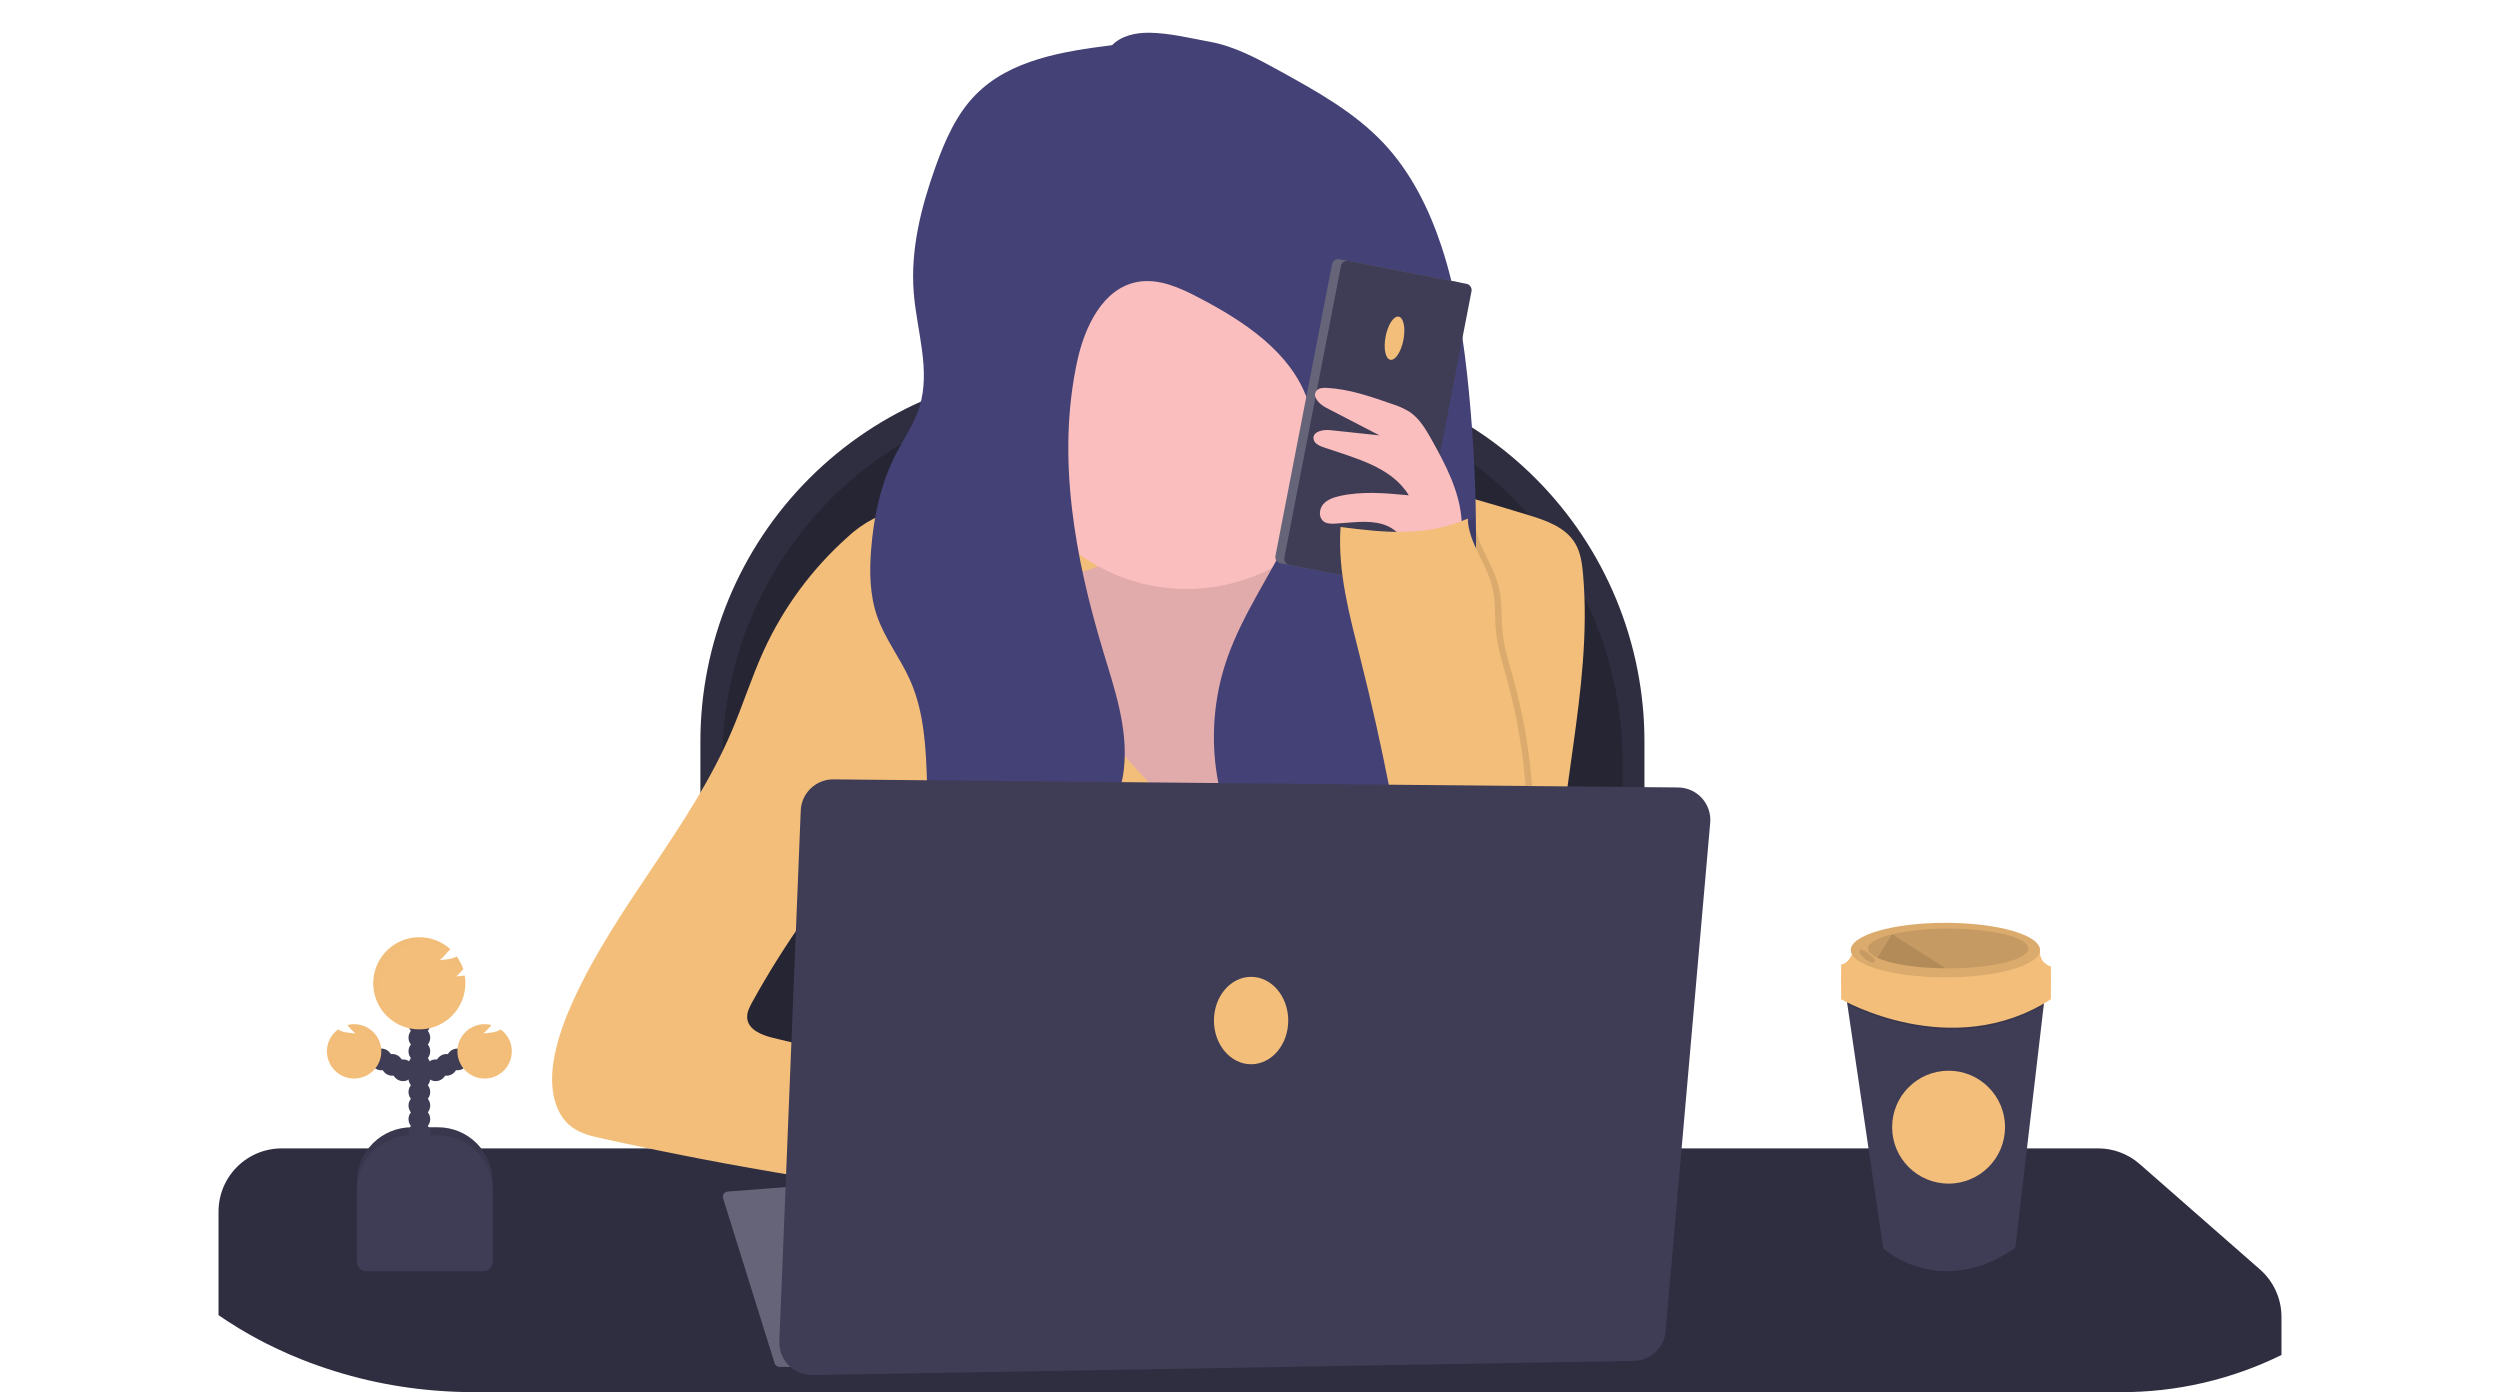 
<svg width="1144" height="637" viewBox="0 0 1144 637" fill="none" xmlns="http://www.w3.org/2000/svg">
<g clip-path="url(#clip0)">
<path d="M490.78 169H582.21C604.572 168.999 626.716 173.402 647.376 181.959C668.037 190.516 686.81 203.058 702.623 218.87C718.436 234.682 730.979 253.454 739.537 274.114C748.095 294.774 752.5 316.918 752.5 339.28V570H320.5V339.28C320.5 294.119 338.44 250.808 370.374 218.874C402.308 186.94 445.619 169 490.78 169V169Z" fill="#2F2E41"/>
<path opacity="0.2" d="M500.78 178.28H572.21C594.572 178.279 616.716 182.682 637.376 191.239C658.037 199.796 676.81 212.338 692.623 228.15C708.436 243.962 720.979 262.734 729.537 283.394C738.095 304.054 742.5 326.198 742.5 348.56V560.71H330.5V348.56C330.5 303.399 348.44 260.088 380.374 228.154C412.308 196.22 455.619 178.28 500.78 178.28V178.28Z" fill="black"/>
<path d="M1044 602.59V620.05C1021.05 631.333 995.809 637.151 970.24 637.05H217.17C211.17 637.05 205.223 636.81 199.33 636.33C178.387 634.68 157.807 629.915 138.27 622.19C134.457 620.683 130.717 619.063 127.05 617.33C125.303 616.51 123.573 615.667 121.86 614.8C120.79 614.26 119.72 613.7 118.66 613.14C112.229 609.726 105.999 605.947 100 601.82V554.4C100 546.735 103.045 539.384 108.465 533.965C113.884 528.545 121.235 525.5 128.9 525.5H960.13C967.122 525.513 973.873 528.06 979.13 532.67L1034.13 580.87C1037.23 583.578 1039.71 586.917 1041.41 590.663C1043.12 594.409 1044 598.475 1044 602.59V602.59Z" fill="#2F2E41"/>
<path d="M482.67 225.81C460.863 227.25 439.14 229.583 417.5 232.81C411.35 233.73 405.11 234.75 399.5 237.47C395.141 239.753 391.122 242.634 387.56 246.03C371.496 260.421 358.562 277.961 349.56 297.56C343.99 309.71 339.99 322.56 334.74 334.81C316.05 378.56 282.15 414.34 262.42 457.63C258.15 467 254.55 476.78 253.12 486.97C251.64 497.51 253.32 509.81 261.98 515.97C265.98 518.8 270.84 519.97 275.6 520.97C335.521 534.24 396.14 544.139 457.17 550.62C450.56 544.24 448.35 534.35 449.22 525.21C450.09 516.07 453.68 507.43 457.22 498.96C422.68 491.34 388.227 483.34 353.86 474.96C348.73 473.71 342.57 471.36 341.94 466.12C341.62 463.45 342.94 460.88 344.24 458.53C358.897 431.989 376.473 407.169 396.64 384.53C396.64 412.59 395.25 444.28 395.25 472.35H719.35C715.452 456.334 713.161 439.97 712.51 423.5C711 369.74 729.1 316.39 724.4 262.74C723.96 257.79 723.28 252.69 720.69 248.45C716.22 241.13 707.3 238.1 699.1 235.6C667.66 226.04 635.56 216.37 602.7 217.12C592.93 217.35 583.2 218.49 573.49 219.64C543.9 223.13 512.4 223.84 482.67 225.81Z" fill="#F3BE7A"/>
<path d="M330.88 548.32L354.48 623.85C354.631 624.328 354.93 624.746 355.335 625.043C355.74 625.34 356.228 625.5 356.73 625.5H458L434 537.5L332.94 545.27C332.588 545.299 332.247 545.407 331.942 545.585C331.637 545.764 331.376 546.008 331.179 546.301C330.981 546.594 330.852 546.927 330.8 547.277C330.748 547.626 330.776 547.983 330.88 548.32V548.32Z" fill="#656478"/>
<path d="M504 258.29C499.6 260.82 494.47 261.73 489.47 262.6L457.2 268.2C450.92 269.29 444.31 270.53 439.47 274.68C429.57 283.15 431.71 298.74 434.71 311.42L440.71 336.86C445.23 355.98 449.85 375.33 459.12 392.65C475.31 422.88 505.01 444.65 537.67 455.14C549.34 458.89 561.67 461.33 573.85 459.99C597.71 457.37 618.12 440.36 630.7 419.91C643.28 399.46 649.27 375.74 654.76 352.36C660.03 329.98 665.04 307.28 664.7 284.28C664.6 277.12 663.88 269.64 660.06 263.57C651.69 250.24 632.72 249.24 617.17 251.7C614.75 252.09 612.24 252.51 609.91 251.78C602.91 249.6 602.75 239.99 599.75 233.32C594.08 220.74 577.26 218.51 563.51 219.65C549.76 220.79 528.35 222.26 516.37 230.05C504.85 237.5 517.51 250.5 504 258.29Z" fill="#FBBEBE"/>
<path opacity="0.1" d="M504 258.29C499.6 260.82 494.47 261.73 489.47 262.6L457.2 268.2C450.92 269.29 444.31 270.53 439.47 274.68C429.57 283.15 431.71 298.74 434.71 311.42L440.71 336.86C445.23 355.98 449.85 375.33 459.12 392.65C475.31 422.88 505.01 444.65 537.67 455.14C549.34 458.89 561.67 461.33 573.85 459.99C597.71 457.37 618.12 440.36 630.7 419.91C643.28 399.46 649.27 375.74 654.76 352.36C660.03 329.98 665.04 307.28 664.7 284.28C664.6 277.12 663.88 269.64 660.06 263.57C651.69 250.24 632.72 249.24 617.17 251.7C614.75 252.09 612.24 252.51 609.91 251.78C602.91 249.6 602.75 239.99 599.75 233.32C594.08 220.74 577.26 218.51 563.51 219.65C549.76 220.79 528.35 222.26 516.37 230.05C504.85 237.5 517.51 250.5 504 258.29Z" fill="black"/>
<path d="M477.29 286.95C482.17 297.19 485.83 308.05 491.73 317.74C496.42 325.44 502.43 332.23 508.41 338.98C523.9 356.5 539.59 374.16 558.76 387.5C566.699 346.717 585.876 308.964 614.13 278.5C622.39 269.63 632.73 260.89 644.85 261.22C652.37 261.43 659.31 265.16 665.57 269.31C672.57 273.94 679.19 279.31 684.22 285.98C692.17 296.6 695.6 310.05 696.22 323.3C696.84 336.55 694.78 349.77 692.74 362.87L682.24 430.58C681.63 434.5 680.78 438.83 677.58 441.18C675.763 442.331 673.714 443.069 671.58 443.34C633.41 450.77 594.07 445.95 555.18 445.57C512.18 445.16 467.99 450.06 427.26 436.38C425.13 435.66 422.92 434.83 421.48 433.12C420.534 431.83 419.854 430.365 419.48 428.81C409.99 398.09 417.6 365.08 423.23 333.43C427.688 308.348 430.862 283.055 432.74 257.65C432.91 255.36 458.07 260.42 460.88 262.04C468.53 266.57 473.61 279.23 477.29 286.95Z" fill="#F3BE7A"/>
<path d="M543 269.5C589.392 269.5 627 231.892 627 185.5C627 139.108 589.392 101.5 543 101.5C496.608 101.5 459 139.108 459 185.5C459 231.892 496.608 269.5 543 269.5Z" fill="#FBBEBE"/>
<path d="M508.88 20.67C486.47 23.51 462.28 27.26 446.44 43.36C437.58 52.36 432.39 64.36 428.12 76.24C421.5 94.74 416.57 114.24 418.12 133.87C419.5 151.43 426 169.39 420.74 186.21C418.32 193.95 413.57 200.71 409.88 207.92C403.04 221.31 399.82 236.32 398.64 251.31C397.82 261.62 397.98 272.23 401.37 282C404.98 292.4 412.02 301.25 416.48 311.31C423.08 326.17 423.74 342.89 424.25 359.14C424.76 375.39 425.19 391.53 425.57 407.72C425.81 417.9 425.83 428.8 420.2 437.29C440.99 428.96 462.07 420.46 479.86 406.86C497.65 393.26 512.05 373.65 514.35 351.37C516.21 333.31 510.11 315.51 504.85 298.13C491.85 255.13 483.45 209.29 492.91 165.38C496.32 149.57 504.61 131.92 520.52 129.01C530.23 127.24 539.92 131.67 548.67 136.25C569.35 147.07 590.67 161.07 598.37 183.1C605.37 203.02 599.48 225.21 590.37 244.23C581.26 263.25 568.86 280.74 561.78 300.62C550.91 331.12 553.97 366.83 572.03 393.7C590.09 420.57 623.46 437.1 655.55 432.76C653.04 421.92 645.17 413.16 640.95 402.86C633.28 384.15 638.45 362.63 646.7 344.17C654.95 325.71 666.21 308.5 671.37 288.9C675.01 275.1 675.45 260.68 675.43 246.41C675.43 223.95 674.32 201.48 672.16 179.12C670 156.76 666.7 134.12 659.58 112.61C653.86 95.36 645.53 78.68 633.07 65.45C619.81 51.36 602.55 41.81 585.6 32.45C575.46 26.87 565.1 21.22 553.72 19.13C544.72 17.48 535.26 15.13 526.08 14.98C519.84 14.89 513.28 16.24 508.88 20.67Z" fill="#434175"/>
<path d="M666.98 129.089L612.938 118.604C611.366 118.299 609.844 119.326 609.539 120.898L583.647 254.35C583.342 255.922 584.369 257.444 585.941 257.749L639.984 268.234C641.556 268.539 643.078 267.512 643.383 265.94L669.275 132.488C669.58 130.916 668.553 129.394 666.98 129.089Z" fill="#656478"/>
<path d="M671.065 129.882L617.023 119.396C615.451 119.091 613.929 120.119 613.624 121.691L587.732 255.142C587.427 256.715 588.454 258.237 590.026 258.542L644.068 269.027C645.641 269.332 647.163 268.305 647.468 266.732L673.36 133.281C673.665 131.709 672.637 130.187 671.065 129.882Z" fill="#3F3D56"/>
<path d="M642.206 155.554C643.263 150.105 642.296 145.334 640.046 144.898C637.796 144.461 635.115 148.524 634.058 153.973C633.001 159.422 633.968 164.193 636.218 164.63C638.468 165.066 641.149 161.003 642.206 155.554Z" fill="#F3BE7A"/>
<path d="M655 201C652.36 196.33 649.54 191.5 645.09 188.51C642.532 186.941 639.783 185.708 636.91 184.84C627.22 181.45 617.37 178.03 607.12 177.49C605.45 177.41 603.54 177.49 602.45 178.77C600.21 181.4 603.76 184.98 606.83 186.57L631.25 199.22L608.74 196.84C605.47 196.49 600.81 197.38 601.05 200.66C601.21 202.81 603.57 203.98 605.61 204.66C620.06 209.66 636.76 213.58 644.67 226.66C634.13 225.66 623.36 224.66 613.03 226.98C610.2 227.62 607.27 228.61 605.42 230.84C603.57 233.07 603.36 236.84 605.69 238.61C607.13 239.68 609.07 239.71 610.87 239.61C618.2 239.26 625.72 237.8 632.76 239.89C639.8 241.98 646.05 249.36 643.62 256.28C649.86 256.84 657.24 256.28 663.01 253.59C669.37 250.59 669.22 244.95 668.83 238.15C668 224.83 661.39 212.4 655 201Z" fill="#FBBEBE"/>
<path opacity="0.1" d="M648.69 418.99C643.094 379.638 635.416 340.61 625.69 302.07C620.69 282.07 615.01 261.73 616.44 241.15C637.1 243.78 655.61 245.73 674.65 237.29C674.96 248.1 682.8 257.29 685.65 267.74C687.56 274.74 686.84 282.15 687.59 289.36C688.34 296.57 690.59 303.56 692.52 310.57C702.096 345.307 704.354 381.655 699.15 417.31C681.48 419.41 666.32 421.72 648.69 418.99Z" fill="black"/>
<path d="M645.69 418.99C640.094 379.638 632.416 340.61 622.69 302.07C617.69 282.07 612.01 261.73 613.44 241.15C634.1 243.78 652.61 245.73 671.65 237.29C671.96 248.1 679.8 257.29 682.65 267.74C684.56 274.74 683.84 282.15 684.59 289.36C685.34 296.57 687.59 303.56 689.52 310.57C699.096 345.307 701.354 381.655 696.15 417.31C678.48 419.41 663.32 421.72 645.69 418.99Z" fill="#F3BE7A"/>
<path d="M356.63 613.77L366.42 370.9C366.576 367.039 368.229 363.391 371.029 360.729C373.83 358.067 377.556 356.6 381.42 356.64L767.94 360.34C769.988 360.361 772.01 360.805 773.878 361.645C775.746 362.484 777.421 363.701 778.796 365.219C780.172 366.736 781.219 368.521 781.872 370.463C782.525 372.404 782.769 374.46 782.59 376.5L762.17 609.17C761.849 612.829 760.185 616.239 757.498 618.743C754.811 621.247 751.292 622.667 747.62 622.73L371.74 629.23C369.716 629.264 367.707 628.885 365.835 628.116C363.963 627.346 362.268 626.203 360.854 624.756C359.439 623.308 358.335 621.588 357.609 619.699C356.882 617.81 356.549 615.792 356.63 613.77Z" fill="#3F3D56"/>
<path d="M572.5 487C581.889 487 589.5 478.046 589.5 467C589.5 455.954 581.889 447 572.5 447C563.111 447 555.5 455.954 555.5 467C555.5 478.046 563.111 487 572.5 487Z" fill="#F3BE7A"/>
<path d="M936 453.26L935.2 460.12L922.2 570.98C888.31 594.61 861.95 571.9 861.72 570.98L845.34 459.6L844.41 453.26H936Z" fill="#3F3D56"/>
<path opacity="0.1" d="M936 453.26L935.2 460.12C897.02 482.32 856.29 465.04 845.34 459.6L844.41 453.26H936Z" fill="black"/>
<path d="M842.5 447.24V457.24C842.5 457.24 893 486.6 938.5 457.24V447.24H842.5Z" fill="#F3BE7A"/>
<path d="M848.37 434.03C848.37 434.03 846.9 440.78 842.5 441.37V449.88H938.5V442.25C938.5 442.25 932.63 440.78 933.5 434.03H848.37Z" fill="#F3BE7A"/>
<path d="M890.21 447.24C914.124 447.24 933.51 441.653 933.51 434.76C933.51 427.868 914.124 422.28 890.21 422.28C866.296 422.28 846.91 427.868 846.91 434.76C846.91 441.653 866.296 447.24 890.21 447.24Z" fill="#F3BE7A"/>
<path opacity="0.1" d="M890.21 447.24C914.124 447.24 933.51 441.653 933.51 434.76C933.51 427.868 914.124 422.28 890.21 422.28C866.296 422.28 846.91 427.868 846.91 434.76C846.91 441.653 866.296 447.24 890.21 447.24Z" fill="black"/>
<path opacity="0.1" d="M928.22 434.03C928.22 439.03 911.8 443.13 891.53 443.13H890.45C876.84 443.03 865.08 441.13 859.08 438.29C856.37 437.01 854.83 435.56 854.83 434.03C854.83 431.49 859.03 429.19 865.83 427.54C874.279 425.692 882.912 424.817 891.56 424.93C911.8 424.93 928.22 429 928.22 434.03Z" fill="black"/>
<path opacity="0.1" d="M890.45 443.13C876.84 443.03 865.08 441.13 859.08 438.29L865.8 427.5L890.45 443.13Z" fill="black"/>
<path opacity="0.1" d="M852.1 434.73C851.58 434.62 850.89 434.8 850.79 435.32C850.777 435.585 850.847 435.847 850.99 436.07C852.136 437.883 853.802 439.308 855.77 440.16C856.106 440.349 856.477 440.468 856.86 440.51C857.06 440.534 857.262 440.497 857.44 440.404C857.619 440.312 857.765 440.167 857.86 439.99C857.915 439.839 857.937 439.678 857.925 439.517C857.913 439.357 857.867 439.201 857.79 439.06C857.484 438.519 857.06 438.054 856.55 437.7C855.21 436.65 853.84 435.02 852.1 434.73Z" fill="black"/>
<path d="M891.67 541.62C905.935 541.62 917.5 530.055 917.5 515.79C917.5 501.524 905.935 489.96 891.67 489.96C877.404 489.96 865.84 501.524 865.84 515.79C865.84 530.055 877.404 541.62 891.67 541.62Z" fill="#F3BE7A"/>
<path d="M188.33 515.85H200.44C207.07 515.85 213.429 518.484 218.118 523.172C222.806 527.861 225.44 534.22 225.44 540.85V578H163.33V540.85C163.33 534.22 165.964 527.861 170.652 523.172C175.341 518.484 181.7 515.85 188.33 515.85V515.85Z" fill="#3F3D56"/>
<path opacity="0.1" d="M188.33 515.85H200.44C207.07 515.85 213.429 518.484 218.118 523.172C222.806 527.861 225.44 534.22 225.44 540.85V578H163.33V540.85C163.33 534.22 165.964 527.861 170.652 523.172C175.341 518.484 181.7 515.85 188.33 515.85V515.85Z" fill="black"/>
<path d="M191.9 529.52C194.645 529.52 196.87 527.295 196.87 524.55C196.87 521.805 194.645 519.58 191.9 519.58C189.155 519.58 186.93 521.805 186.93 524.55C186.93 527.295 189.155 529.52 191.9 529.52Z" fill="#3F3D56"/>
<path d="M191.9 523.31C194.645 523.31 196.87 521.085 196.87 518.34C196.87 515.595 194.645 513.37 191.9 513.37C189.155 513.37 186.93 515.595 186.93 518.34C186.93 521.085 189.155 523.31 191.9 523.31Z" fill="#3F3D56"/>
<path d="M191.9 517.09C194.645 517.09 196.87 514.865 196.87 512.12C196.87 509.375 194.645 507.15 191.9 507.15C189.155 507.15 186.93 509.375 186.93 512.12C186.93 514.865 189.155 517.09 191.9 517.09Z" fill="#3F3D56"/>
<path d="M191.9 510.88C194.645 510.88 196.87 508.655 196.87 505.91C196.87 503.165 194.645 500.94 191.9 500.94C189.155 500.94 186.93 503.165 186.93 505.91C186.93 508.655 189.155 510.88 191.9 510.88Z" fill="#3F3D56"/>
<path d="M191.9 504.67C194.645 504.67 196.87 502.445 196.87 499.7C196.87 496.955 194.645 494.73 191.9 494.73C189.155 494.73 186.93 496.955 186.93 499.7C186.93 502.445 189.155 504.67 191.9 504.67Z" fill="#3F3D56"/>
<path d="M191.9 498.46C194.645 498.46 196.87 496.235 196.87 493.49C196.87 490.745 194.645 488.52 191.9 488.52C189.155 488.52 186.93 490.745 186.93 493.49C186.93 496.235 189.155 498.46 191.9 498.46Z" fill="#3F3D56"/>
<path d="M191.9 492.25C194.645 492.25 196.87 490.025 196.87 487.28C196.87 484.535 194.645 482.31 191.9 482.31C189.155 482.31 186.93 484.535 186.93 487.28C186.93 490.025 189.155 492.25 191.9 492.25Z" fill="#3F3D56"/>
<path d="M199.36 494.73C202.105 494.73 204.33 492.505 204.33 489.76C204.33 487.015 202.105 484.79 199.36 484.79C196.615 484.79 194.39 487.015 194.39 489.76C194.39 492.505 196.615 494.73 199.36 494.73Z" fill="#3F3D56"/>
<path d="M204.33 492.25C207.075 492.25 209.3 490.025 209.3 487.28C209.3 484.535 207.075 482.31 204.33 482.31C201.585 482.31 199.36 484.535 199.36 487.28C199.36 490.025 201.585 492.25 204.33 492.25Z" fill="#3F3D56"/>
<path d="M209.3 489.76C212.045 489.76 214.27 487.535 214.27 484.79C214.27 482.045 212.045 479.82 209.3 479.82C206.555 479.82 204.33 482.045 204.33 484.79C204.33 487.535 206.555 489.76 209.3 489.76Z" fill="#3F3D56"/>
<path d="M191.9 486.04C194.645 486.04 196.87 483.815 196.87 481.07C196.87 478.325 194.645 476.1 191.9 476.1C189.155 476.1 186.93 478.325 186.93 481.07C186.93 483.815 189.155 486.04 191.9 486.04Z" fill="#3F3D56"/>
<path d="M191.9 479.83C194.645 479.83 196.87 477.605 196.87 474.86C196.87 472.115 194.645 469.89 191.9 469.89C189.155 469.89 186.93 472.115 186.93 474.86C186.93 477.605 189.155 479.83 191.9 479.83Z" fill="#3F3D56"/>
<path d="M191.9 473.61C194.645 473.61 196.87 471.385 196.87 468.64C196.87 465.895 194.645 463.67 191.9 463.67C189.155 463.67 186.93 465.895 186.93 468.64C186.93 471.385 189.155 473.61 191.9 473.61Z" fill="#3F3D56"/>
<path d="M191.9 467.4C194.645 467.4 196.87 465.175 196.87 462.43C196.87 459.685 194.645 457.46 191.9 457.46C189.155 457.46 186.93 459.685 186.93 462.43C186.93 465.175 189.155 467.4 191.9 467.4Z" fill="#3F3D56"/>
<path d="M212.5 446.41C211.27 446.59 210.03 446.72 208.79 446.8C209.947 445.788 211.02 444.685 212 443.5C211.308 441.413 210.296 439.446 209 437.67C207.768 438.362 206.406 438.791 205 438.93C203.77 439.11 202.53 439.24 201.29 439.33C202.92 438 204.44 436 206.04 434.33C202.342 430.977 197.575 429.045 192.587 428.876C187.598 428.707 182.711 430.313 178.795 433.408C174.88 436.504 172.189 440.887 171.201 445.78C170.213 450.673 170.992 455.757 173.401 460.129C175.809 464.501 179.69 467.877 184.353 469.657C189.016 471.437 194.16 471.505 198.869 469.85C203.578 468.194 207.547 464.922 210.07 460.616C212.593 456.309 213.508 451.247 212.65 446.33L212.5 446.41Z" fill="#F3BE7A"/>
<path d="M229.11 471.1C227.842 471.878 226.412 472.354 224.93 472.49C223.7 472.67 222.46 472.81 221.22 472.89C222.538 471.708 223.768 470.431 224.9 469.07C221.904 468.289 218.723 468.653 215.981 470.092C213.239 471.531 211.132 473.941 210.073 476.85C209.013 479.76 209.077 482.96 210.251 485.826C211.425 488.691 213.626 491.015 216.424 492.344C219.221 493.673 222.413 493.911 225.376 493.011C228.339 492.111 230.86 490.139 232.446 487.479C234.032 484.819 234.569 481.664 233.952 478.629C233.335 475.595 231.609 472.899 229.11 471.07V471.1Z" fill="#F3BE7A"/>
<path d="M184.45 494.73C187.195 494.73 189.42 492.505 189.42 489.76C189.42 487.015 187.195 484.79 184.45 484.79C181.705 484.79 179.48 487.015 179.48 489.76C179.48 492.505 181.705 494.73 184.45 494.73Z" fill="#3F3D56"/>
<path d="M179.48 492.25C182.225 492.25 184.45 490.025 184.45 487.28C184.45 484.535 182.225 482.31 179.48 482.31C176.735 482.31 174.51 484.535 174.51 487.28C174.51 490.025 176.735 492.25 179.48 492.25Z" fill="#3F3D56"/>
<path d="M174.51 489.76C177.255 489.76 179.48 487.535 179.48 484.79C179.48 482.045 177.255 479.82 174.51 479.82C171.765 479.82 169.54 482.045 169.54 484.79C169.54 487.535 171.765 489.76 174.51 489.76Z" fill="#3F3D56"/>
<path d="M154.7 471.1C155.967 471.88 157.398 472.356 158.88 472.49C160.11 472.67 161.35 472.81 162.59 472.89C161.27 471.71 160.04 470.434 158.91 469.07C161.907 468.289 165.087 468.653 167.829 470.092C170.571 471.531 172.678 473.941 173.737 476.85C174.797 479.76 174.734 482.96 173.559 485.826C172.385 488.691 170.184 491.015 167.387 492.344C164.589 493.673 161.397 493.911 158.434 493.011C155.471 492.111 152.95 490.139 151.364 487.479C149.778 484.819 149.241 481.664 149.858 478.629C150.475 475.595 152.201 472.899 154.7 471.07V471.1Z" fill="#F3BE7A"/>
<path d="M188.33 519.58H200.44C207.07 519.58 213.429 522.214 218.118 526.902C222.806 531.591 225.44 537.95 225.44 544.58V577.45C225.44 578.575 224.993 579.653 224.198 580.448C223.403 581.243 222.324 581.69 221.2 581.69H167.57C166.445 581.69 165.367 581.243 164.572 580.448C163.777 579.653 163.33 578.575 163.33 577.45V544.58C163.33 537.95 165.964 531.591 170.652 526.902C175.341 522.214 181.7 519.58 188.33 519.58V519.58Z" fill="#3F3D56"/>
<g opacity="0.1">
<path opacity="0.1" d="M212.88 447.77C212.377 448.308 211.843 448.815 211.28 449.29C211.85 449.29 212.41 449.2 212.98 449.14C213 448.68 212.93 448.22 212.88 447.77Z" fill="black"/>
<path opacity="0.1" d="M203.82 441.83C205.07 441.75 206.3 441.62 207.54 441.44C208.653 441.299 209.74 441.003 210.77 440.56C210.267 439.559 209.685 438.599 209.03 437.69C208.408 438.069 207.734 438.355 207.03 438.54C206.049 439.72 204.976 440.821 203.82 441.83Z" fill="black"/>
<path opacity="0.1" d="M173.27 452.5C173.263 448.709 174.278 444.986 176.209 441.723C178.139 438.46 180.915 435.778 184.241 433.96C187.568 432.142 191.324 431.255 195.113 431.392C198.902 431.53 202.583 432.686 205.77 434.74L206.09 434.4C204.01 432.55 201.585 431.129 198.954 430.22C196.322 429.311 193.537 428.932 190.759 429.104C187.98 429.276 185.263 429.997 182.764 431.224C180.266 432.451 178.034 434.16 176.199 436.253C174.364 438.346 172.961 440.782 172.071 443.42C171.181 446.058 170.822 448.846 171.015 451.623C171.207 454.4 171.948 457.112 173.193 459.601C174.438 462.091 176.164 464.31 178.27 466.13C175.036 462.326 173.263 457.493 173.27 452.5V452.5Z" fill="black"/>
</g>
<g opacity="0.1">
<path opacity="0.1" d="M221.22 475.37C222.46 475.29 223.7 475.16 224.93 474.98C226.412 474.84 227.843 474.361 229.11 473.58C230.514 474.614 231.685 475.932 232.546 477.448C233.408 478.964 233.941 480.644 234.11 482.38C234.159 481.945 234.182 481.508 234.18 481.07C234.19 479.128 233.742 477.211 232.873 475.473C232.005 473.736 230.74 472.228 229.18 471.07C227.912 471.848 226.482 472.324 225 472.46L224 472.59C223.147 473.587 222.217 474.517 221.22 475.37V475.37Z" fill="black"/>
<path opacity="0.1" d="M221.72 471.13C222.135 471.135 222.549 471.165 222.96 471.22C223.61 470.53 224.25 469.79 224.9 469.07C223.062 468.579 221.135 468.517 219.269 468.891C217.403 469.264 215.648 470.061 214.14 471.221C212.631 472.382 211.41 473.873 210.571 475.581C209.732 477.289 209.297 479.167 209.3 481.07C209.3 481.49 209.3 481.9 209.36 482.31C209.668 479.246 211.102 476.405 213.386 474.339C215.67 472.273 218.64 471.129 221.72 471.13V471.13Z" fill="black"/>
</g>
<g opacity="0.1">
<path opacity="0.1" d="M162.59 475.37C161.35 475.29 160.11 475.16 158.88 474.98C157.397 474.842 155.967 474.363 154.7 473.58C153.296 474.614 152.125 475.932 151.264 477.448C150.402 478.964 149.87 480.644 149.7 482.38C149.652 481.945 149.628 481.508 149.63 481.07C149.621 479.128 150.068 477.211 150.937 475.473C151.805 473.736 153.071 472.228 154.63 471.07C155.897 471.85 157.328 472.325 158.81 472.46L159.81 472.59C160.658 473.592 161.588 474.522 162.59 475.37Z" fill="black"/>
<path opacity="0.1" d="M162.09 471.13C161.672 471.135 161.254 471.165 160.84 471.22C160.2 470.53 159.56 469.79 158.91 469.07C160.748 468.579 162.675 468.517 164.541 468.891C166.407 469.264 168.162 470.061 169.67 471.221C171.179 472.382 172.4 473.873 173.239 475.581C174.078 477.289 174.513 479.167 174.51 481.07C174.51 481.49 174.51 481.9 174.45 482.31C174.143 479.246 172.708 476.405 170.424 474.339C168.14 472.273 165.17 471.129 162.09 471.13V471.13Z" fill="black"/>
</g>
</g>
<defs>
<clipPath id="clip0">
<rect width="1144" height="637" fill="white"/>
</clipPath>
</defs>
</svg>
